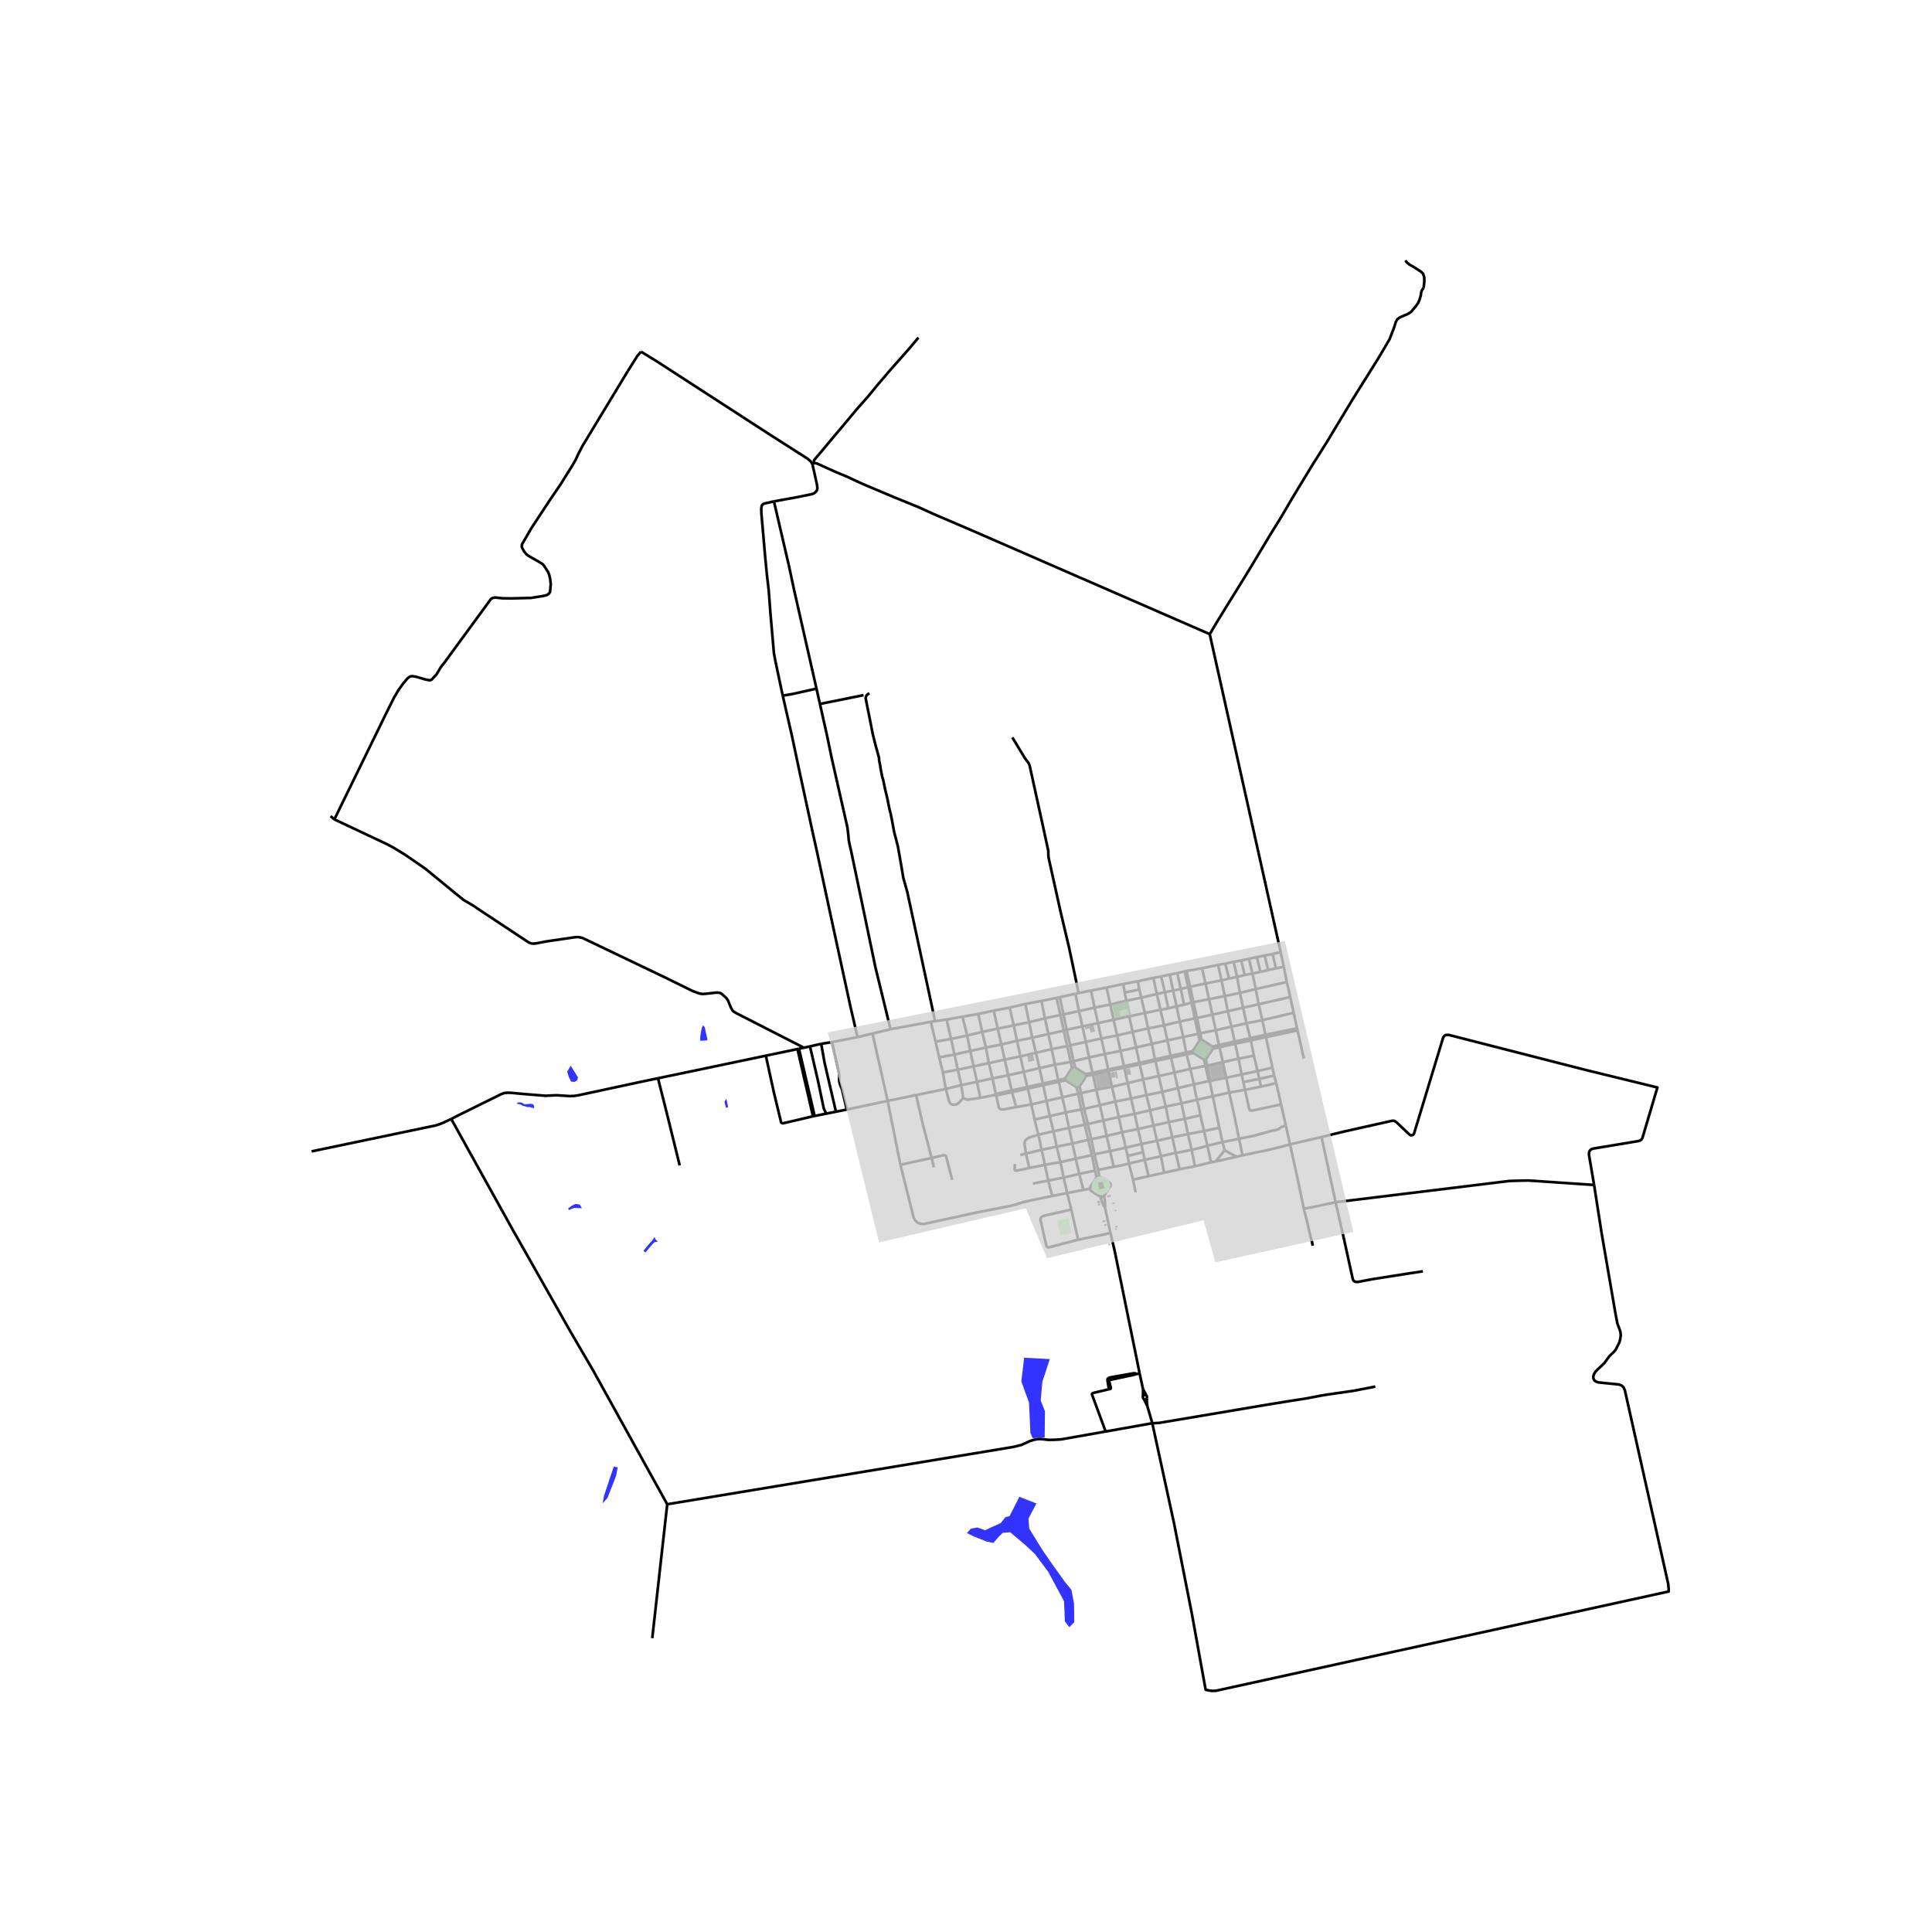 <svg xmlns="http://www.w3.org/2000/svg" xmlns:xlink="http://www.w3.org/1999/xlink" width="960" height="960" viewBox="0 0 720 720"><defs><style>*{stroke-linejoin:round;stroke-linecap:butt}</style></defs><g id="figure_1"><path id="patch_1" d="M0 720h720V0H0z" style="fill:#fff"/><g id="axes_1"><path id="patch_2" d="M106.004 640.8h525.992V86.4H106.004z" style="fill:#fff"/><g id="LineCollection_1"><path d="m325.155 385.173 5.647 25.095M325.155 385.173l-5.576 1.342M325.155 385.173l6.721-1.618M168.163 417.006l-2.905 1.362-1.388.56-1.46.482-46.29 9.672M397.167 402.626l4.022 2.52M397.167 402.626l-2.586.506M396.972 401.9l-.015.268.067.276.143.182M394.962 371.626l5.81-1.277M394.962 371.626l-1.207.265M394.962 371.626l1.387 6.432M330.802 410.268l4.754 23.802M330.802 410.268l10.6-2.173M330.802 410.268l-15.24 3.229M400.083 395.491l-1.246-5.912M400.083 395.491l5.779-1.41M400.083 395.491l-1.059.257M400.764 397.896l-.304-1.008-.377-1.397M464.554 381.322l5.888-1.136M464.554 381.322l-5.643 1.295M464.554 381.322l-1.286-5.774M464.554 381.322l1.365 5.555M381.502 399.424l1.366 5.685M381.502 399.424l-1.232-5.74M381.502 399.424l5.878-1.362M381.502 399.424l-5.792 1.288M383.05 405.685l5.736-1.256M383.05 405.685l1.314 5.898M383.05 405.685l-.182-.576M383.05 405.685l-5.894 1.326M395.878 408.946l5.91-1.332M395.878 408.946l-5.868 1.322M395.878 408.946l1.285 5.635M395.878 408.946l-1.297-5.814M402.844 407.354l5.673-1.21M402.844 407.354l-1.056.26M402.844 407.354l-.526-2.49M402.844 407.354l1.213 5.883M467.273 393.418l-5.735 1.14M467.273 393.418l-1.132-5.7M467.273 393.418l1.384 5.738M459.747 358.428l2.807-.497M459.747 358.428l-3.144.7M459.747 358.428l1.28 5.623M405.862 394.08l5.891-1.263M405.862 394.08l-1.204-5.802M405.862 394.08l1.276 5.679M382.09 374.147l1.431 6.796M382.09 374.147l6.031-1.136M382.09 374.147l-5.808 1.354M406.564 369.167l5.805-1.129M406.564 369.167l-4.624.93M406.564 369.167l1.37 6.348M436.44 394.192l5.772-1.276M436.44 394.192l-.191-.7M436.44 394.192l1.212 5.533M436.44 394.192l-5.832 1.167M411.804 450.002l2.004 9.371M411.804 450.002l.04-1.163-.052-.9-.178-1.493-.12-.79" clip-path="url(#p124d0c5efa)" style="fill:none;stroke:#000"/><path d="m410.078 445.995.254.673.476 1.63.444.933.552.77M388.786 404.429l5.795-1.297M388.786 404.429l1.224 5.839M388.786 404.429l-.157-.635M435.06 387.695l-1.256-5.615M435.06 387.695l1.189 5.796M435.06 387.695l5.909-1.229M435.06 387.695l-5.806 1.33M444.097 428.499l-1.37-5.858M445.318 434.634l-.318-1.51-.903-4.625M449.946 426.99l-2.175.614-2.389.6-1.285.295M438.177 429.643l2.135-.358 1.761-.358 2.024-.428M315.561 413.497l-4.021.802M310.054 388.363l2.618 11.47.128 1.105-.08 1.02.016 1.058.246.956.277.77.484 1.075 1.818 7.68M376.282 375.5l1.507 6.615M376.282 375.5l-5.952 1.137M437.652 399.725l5.937-1.378M437.652 399.725l-5.81 1.287M437.652 399.725l1.307 5.775M401.794 462.003l-2.556-11.25M399.238 450.753l-.975.249-.969.218-8.15 1.828-.88.405-.429.513-.095.6 2.214 9.726.254.404.373.148.429-.023 10.784-2.818M413.808 459.373l-.833.336-11.181 2.294M470.442 380.186l-1.38-5.914M470.442 380.186l1.143 5.43M470.442 380.186l11.665-2.755M411.753 392.817l1.25 5.76M411.753 392.817l-1.309-5.79M411.753 392.817l5.848-1.198M387.38 398.062l5.775-1.295M387.38 398.062l1.25 5.732M387.38 398.062l-1.309-5.713M413.11 399.102l5.888-1.245M413.11 399.102l-.107-.526M414.402 404.991l-.635-2.894-.246-1.12-.411-1.875M413.11 399.102l-5.79 1.323M310.054 388.363l-4.013.634M310.054 388.363l9.525-1.848M414.402 404.991l5.858-1.346M414.402 404.991l-5.885 1.152M414.402 404.991l1.245 5.491M391.216 415.932l1.365 5.65M391.216 415.932l-1.206-5.664M391.216 415.932l5.947-1.351M391.216 415.932l-5.653 1.322M465.45 357.315l2.913-.645M465.45 357.315l-2.896.616M465.45 357.315l1.302 5.501M407.32 400.425l-.182-.666M407.32 400.425l1.197 5.718M407.32 400.425l-2.632.628M480.758 426.468l-1.56-6.972M480.758 426.468l11.738-2.736M485.856 450.43l-.377-2.035-2.15-10.256-2.571-11.67M463.063 430.551l10.03-2.106 5.038-1.23 2.627-.747M477.266 354.818l-3.007.708M477.266 354.818l1.159 5.494M477.266 354.818l-10.74-48.14M485.889 394.482l-2.33-10.492M403.734 443.433l-1.525-5.963M403.734 443.433l2.472-.384M403.734 443.433l-6.043 1.17M400.772 370.35l1.168-.253M400.772 370.35l1.33 6.443M352.484 405.824l5.761-1.44M352.484 405.824l-11.082 2.271M352.484 405.824l-1.105-6.166M358.96 409.249l-1.842 1.952-.464.284-.548.137-.615.062-.547-.043-.512-.175-.413-.443-.317-.541-1.218-4.658M408.517 406.143l1.379 5.743M445.318 434.634l6.018-1.475" clip-path="url(#p124d0c5efa)" style="fill:none;stroke:#000"/><path d="m439.62 435.76 1.74-.386 3.958-.74M424.692 511.749l-9.259-45.443-1.625-6.933M393.155 396.767l5.87-1.02M393.155 396.767l1.223 5.778M393.155 396.767l-1.221-5.8M404.057 413.237l5.839-1.35M404.057 413.237l-1.117.212M404.057 413.237l1.326 5.63M429.82 364.435l2.868-.558M429.82 364.435l-5.783 1.262M429.82 364.435l1.295 6.007M394.58 403.132l-.202-.587M346.88 380.803l1.779 7.41M346.88 380.803l1.603-.25M346.88 380.803l-15.004 2.752M388.121 373.01l1.3 6.486M388.121 373.01l5.634-1.12M397.163 414.581l5.777-1.132M397.163 414.581l1.23 5.744M304.28 256.626l-8.367-36.868-1.857-8.7-5.626-24.211" clip-path="url(#p124d0c5efa)" style="fill:none;stroke:#000"/><path d="m291.71 259.262-.622-2.867-2.047-9.65-.619-3.252-1.286-14.724-.65-8.653-.714-6.21-.604-6.288-1.412-16.172-.063-1.836.174-1.121.317-.467.62-.358 3.626-.817" clip-path="url(#p124d0c5efa)" style="fill:none;stroke:#000"/><path d="m302.722 172.8.682 3.004 1.087 4.957.127 1.238-.158.661-.35.545-.634.568-.865.374-5.555 1.136-8.626 1.564M305.563 262.34l2.682 11.954 1.65 7.984 2.666 11.766 3.254 14.35.349 3.019.143 1.758.46 2.21.302 1.199 4.546 21.702 4.61 22.139 5.651 23.134M233.954 138.309l3.556-5.627 1.356-1.634" clip-path="url(#p124d0c5efa)" style="fill:none;stroke:#000"/><path d="m302.722 172.8-.683-.934-1-.871-14.386-9.19-42.145-27.31-5.642-3.447M302.722 172.8l.587-.179M291.71 259.262l3.536 15.498 2.46 11.642 5.11 23.61 1.73 7.781 5.463 25.429 6.937 31.973 2.633 11.32M401.189 405.146l.6 2.468M401.189 405.146l.45-.041.381-.098.298-.143M402.318 404.864l1.626-2.424.744-1.387M404.688 401.053v-.255l-.078-.36-.087-.15M404.523 400.289l-3.76-2.393" clip-path="url(#p124d0c5efa)" style="fill:none;stroke:#000"/><path d="m407.138 399.759-1.456.32-1.159.21M400.764 397.896l-.484-.059-.436.08-.415.2M399.429 398.118l-2.457 3.782M399.024 395.748l.314 1.296.091 1.074M396.972 401.9l-1.368.338-1.226.307M390.01 410.268l-5.646 1.315M384.364 411.583l1.2 5.671M384.364 411.583l-5.675.998M409.725 438.497l-.496-2.52M409.725 438.497l-.4-.02-.39.122-.345.279M411.494 445.656l2.294-3.575.119-.506-.091-.443-.314-.374-3.162-1.906-.615-.355M399.238 450.753l-1.547-6.15M410.078 445.995l.662-.043.374-.105.38-.19" clip-path="url(#p124d0c5efa)" style="fill:none;stroke:#000"/><path d="m406.206 443.05.281.544.437.432 3.154 1.969M408.59 438.878l-2.13 3.171-.167.503-.087.497M408.104 436.25l.395 1.687.091.94M402.94 413.449l1.334 5.693M402.94 413.449l-1.152-5.835M394.378 402.545l-5.749 1.249M388.63 403.794l-5.762 1.315M382.868 405.11l-5.858 1.224M371.088 407.68l-1.218-5.785M371.088 407.68l.147.557M371.088 407.68l-.408.413M377.01 406.334l-2.145.479-1.892.424-1.048.268-.837.176M415.056 434.821l-1.349-5.85M415.056 434.821l-5.827 1.156M420.72 433.611l-1.96.498-1.326.288-2.378.424M393.755 371.89l1.434 6.36M399.024 395.748l-1.3-5.898M420.72 433.611l-.466-2.828M420.72 433.611l5.88-1.387M420.72 433.611l1.53 6.023M409.23 435.977l-1.366-5.805M432.65 430.888l1.183 6.159M438.177 429.643l-1.619.358-3.908.887M426.6 432.224l3.181-.698 2.869-.638" clip-path="url(#p124d0c5efa)" style="fill:none;stroke:#000"/><path d="m431.158 425.126.997 3.79.495 1.972M455.607 425.612l6.146-1.23M455.607 425.612l-5.66 1.379M456.388 428.709l-.476-1.883-.305-1.214M454.413 420.274l.551 2.522.206 1.015.31 1.311.127.49M444.874 392.515l3.789 2.341M444.593 391.542l-.012.3.091.366.202.307" clip-path="url(#p124d0c5efa)" style="fill:none;stroke:#000"/><path d="m442.212 392.916 1.932-.312.73-.09M448.663 394.856l.259.028.23-.05.23-.09M448.663 394.856l.247.978.336 1.408M449.381 394.744l1.881-2.692.746-1.224" clip-path="url(#p124d0c5efa)" style="fill:none;stroke:#000"/><path d="m449.874 397.11-.318-1.54-.175-.826M452.008 390.828l2.468-.543M452.008 390.828l-.002-.282-.072-.278-.184-.288" clip-path="url(#p124d0c5efa)" style="fill:none;stroke:#000"/><path d="m451.75 389.98-3.42-2.218-.543-.3M454.254 389.43l-1.531.378-.973.172M447.787 387.463l-.493-2.368M447.787 387.463l-.32.003-.188.07-.205.182M447.074 387.718l-2.481 3.824" clip-path="url(#p124d0c5efa)" style="fill:none;stroke:#000"/><path d="m446.51 385.282.325 1.51.24.926M444.593 391.542l-.917.311-1.638.4M469.968 404.958l-.685-2.896M469.968 404.958l-5.986 1.162M469.968 404.958l5.649-1.302M485.856 450.43l1.155 4.44 1.424 6.134.17.67.183.614.111.362.108.56.214 1.023M492.496 423.732l5.243 24.305M594.079 441.604l-1.91-11.19.032-.927.278-.692.555-.514.841-.257 16.636-2.766.755-.237.487-.378.35-.622 5.563-18.749-26.548-6.485-51.143-13.093-1.044-.023-.61.323-.48.607-10.912 35.985-.313.303-.373.179-.5.004-.314-.101-5.007-4.751-.54-.396-.646-.184-.633.088-17.778 3.982-8.329 2.022M497.739 448.037l-9.26 1.96-1.412.234-1.211.198M530.266 473.777l-4.309.653-14.26 2.24-5.681 1.071-.687-.004-.555-.198-.409-.355-.218-.466-3.107-14.161-3.301-14.52M594.079 441.604l-24.62-1.675-6.952.18-64.768 7.928M450.829 236.32l15.696 70.357M303.309 172.621l.587-.023.643.163 6.84 3.105 4.563 1.899 3.245 1.541 3.58 1.596 10.204 4.295 9.618 3.93 5.284 2.413 13.84 5.93 89.116 38.85M530.56 107.303l-.647.837-.33.97-.079.972-.548 1.758-.452 1.059-.896 1.253-1.738 2.086-1.397.871-1.174.46-1.683.743-.876.677-.528.89-.635 2.056-1.746 4.529-.698 1.198-3.626 6.11-9.69 15.48-9.379 15.548-5.626 8.934-6.912 11.378-4.348 7.424-4.19 6.755-6.491 10.833-2.73 4.482-5.253 8.483-4.682 7.58-3.377 5.65M478.425 360.312l1.142 5.65M478.425 360.312l-2.905.575M466.752 362.816l1.239 5.764M466.752 362.816l-2.88.562M466.752 362.816l2.975-.621M461.028 364.05l1.042 5.977M461.028 364.05l-2.997.65M461.028 364.05l2.843-.672M431.115 370.442l1.34 5.883M431.115 370.442l-5.777 1.355M431.115 370.442l3-.715M407.934 375.515l1.24 5.783M407.934 375.515l-5.832 1.278M407.934 375.515l5.838-1.148M402.102 376.793l1.27 5.711M402.102 376.793l-5.753 1.265M396.349 378.058l-1.16.192M396.349 378.058l1.144 5.717M395.189 378.25l1.216 5.841M395.189 378.25l-5.767 1.246M389.422 379.496l1.259 5.881M389.422 379.496l-5.9 1.447M383.521 380.943l1.173 5.758M383.521 380.943l-5.732 1.172M377.79 382.115l1.221 5.773M377.79 382.115l-5.952 1.214M348.659 388.213l1.35 5.834M348.659 388.213l5.769-1.048M352.785 379.948l1.643 7.217M352.785 379.948l5.922-1.07M352.785 379.948l-4.302.604M354.428 387.165l6.008-1.255M354.428 387.165l1.27 5.82M358.245 404.385l5.848-1.23M358.245 404.385l.714 4.864M358.245 404.385l-1.302-5.743M351.379 399.658l-1.37-5.61M351.379 399.658l5.564-1.016M356.943 398.642l-1.245-5.656M356.943 398.642l5.897-1.244M380.27 393.683l-1.259-5.795M380.27 393.683l5.801-1.334M380.27 393.683l-5.829 1.21M386.071 392.35l-1.377-5.649M386.071 392.35l5.863-1.384M391.934 390.966l-1.253-5.589M391.934 390.966l5.79-1.116M397.723 389.85l1.114-.27M397.723 389.85l-1.318-5.759M398.837 389.58l-1.344-5.805M398.837 389.58l5.821-1.302M404.658 388.278l-1.285-5.774M404.658 388.278l5.786-1.251M410.444 387.027l-1.27-5.729M410.444 387.027l5.887-1.141M433.804 382.08l-1.35-5.755M433.804 382.08l5.86-1.362M433.804 382.08l-5.97 1.193M463.268 375.548l-1.198-5.52M463.268 375.548l5.793-1.276M463.268 375.548l-5.695 1.302M469.061 374.272l-1.07-5.692M469.061 374.272l11.76-2.724M483.376 383.22l.183.77M483.376 383.22l-1.269-5.79M483.376 383.22l-11.791 2.397M471.585 385.617l.206.902M471.585 385.617l-5.666 1.26M465.92 386.877l.221.84M465.92 386.877l-5.794 1.284M466.141 387.718l5.65-1.199M466.141 387.718l-5.809 1.253M471.79 386.52l2.415 11.357M471.79 386.52l11.769-2.53M436.249 393.491l-5.821 1.296M436.249 393.491l5.789-1.237M413.003 398.576l-5.865 1.183M413.003 398.576l5.847-1.268M412.369 368.038l6.187-1.32M412.369 368.038l1.403 6.329M413.772 374.367l5.946-1.411M413.772 374.367l1.212 5.647M416.331 385.886l5.754-1.346M416.331 385.886l1.27 5.733M416.331 385.886l-1.347-5.872M417.601 391.619l5.796-1.265M417.601 391.619l1.25 5.69M418.85 397.308l.148.549M418.85 397.308l5.766-1.214M418.998 397.857l5.753-1.171M418.998 397.857l1.262 5.788M420.26 403.645l5.77-1.39M420.26 403.645l1.268 5.734M426.6 432.224l1.437 6.11M426.6 432.224l-.623-2.849M425.977 429.375l-.582-3.035M425.977 429.375l-5.723 1.408M419.513 427.713l.397 1.603.344 1.467M428.037 438.334l-5.786 1.3M428.037 438.334l5.796-1.287M451.336 433.16l1.727-.32M451.336 433.16l-1.39-6.17M449.946 426.99l-1.23-5.502M443.589 398.347l5.657-1.105M443.589 398.347l-1.377-5.431M443.589 398.347l1.365 5.743M442.212 392.916l-.174-.662M442.038 392.254l-1.07-5.788M440.969 386.466l5.54-1.184M440.969 386.466l-1.305-5.748M439.664 380.718l5.597-1.197M439.664 380.718l-1.201-5.668M437.193 369.198l-3.079.53M437.193 369.198l2.857-.638M437.193 369.198l-1.254-5.976M437.193 369.198l1.27 5.852M435.94 363.222l2.793-.56M435.94 363.222l-3.252.655M441.473 362.028l.669-.177M441.473 362.028l-2.74.634M441.473 362.028l1.335 5.862M442.808 367.89l-2.758.67M442.808 367.89l.733-.17M442.808 367.89l1.257 5.76M445.26 379.52l.828-.147M445.26 379.52l1.25 5.762M445.26 379.52l-1.195-5.87M446.51 385.282l.784-.187M447.294 385.095l5.785-1.16M447.294 385.095l-1.206-5.722M446.088 379.373l5.736-1.248M446.088 379.373l-1.34-5.88M443.541 367.72l5.722-1.193M443.541 367.72l-1.4-5.87M443.541 367.72l1.206 5.773M442.142 361.85l5.793-.992M447.935 360.858l6.024-1.277M449.263 366.527l-.84-3.673-.488-1.996M449.263 366.527l5.93-1.189M449.263 366.527l1.29 5.837M451.824 378.125l5.749-1.275M451.824 378.125l1.255 5.81M451.824 378.125l-1.27-5.761M453.08 383.936l5.831-1.32M453.08 383.936l1.174 5.494M454.254 389.43l.222.855M454.254 389.43l5.872-1.269M454.476 390.285l5.856-1.314M454.476 390.285l1.248 5.526M455.724 395.811l5.814-1.254M455.724 395.811l-5.85 1.298M455.724 395.811 457 401.64M458.103 407.192 457 401.639M458.103 407.192l-6.137 1.352M458.103 407.192l5.88-1.072M461.753 424.382l-1.627-8.03-2.023-9.16M475.617 403.656l-.767-2.814M475.617 403.656l1.812 7.924M446.08 409.847l-5.8 1.335M446.08 409.847l5.886-1.303M444.954 404.09l.38 2.303.746 3.454M447.366 415.606l-.412-2.055-.302-1.494-.572-2.21M440.28 411.182l-1.321-5.682M440.28 411.182l1.265 5.76M440.28 411.182l-5.84 1.207M434.44 412.39l-5.84 1.4M434.44 412.39l1.166 5.768M434.44 412.39l-1.292-5.48M428.6 413.79l-5.77 1.318M428.6 413.79l-1.371-5.679M428.6 413.79l1.294 5.643M422.83 415.108l-5.88 1.189M424.1 420.773l-.333-1.48-.43-1.929-.507-2.256M421.528 409.38l.556 2.49.746 3.238M416.95 416.297l1.199 5.658M416.95 416.297l-1.303-5.815M416.95 416.297l-5.769 1.27M411.181 417.567l-1.285-5.68M411.181 417.567l1.238 5.773M411.181 417.567l-5.798 1.3M405.383 418.867l-1.109.275M405.383 418.867l1.307 5.656M404.274 419.142l1.274 5.664M404.274 419.142l-5.882 1.183M398.392 420.325l1.25 5.81M398.392 420.325l-5.811 1.256M392.58 421.581l1.238 5.743M392.58 421.581l-5.618 1.292M386.962 422.873l-1.399-5.619M388.169 428.491l-.683-3.408-.524-2.21M382.356 429.908l-.583-3.813.19-.825.54-.67.841-.575 3.618-1.152M390.652 439.96l1.49 5.75M390.652 439.96l-1.245-5.882M390.652 439.96l-5.744 1.129M390.652 439.96l5.751-1.103M392.143 445.71l5.548-1.107M335.556 434.07l4.906 19.6.603 1.183 1.04.908 1.07.299 1.167.085 19.854-4.337 11.237-2.178 2.507-.56 3.301-1.028 3.238-.747 7.664-1.586M397.691 444.603l-1.288-5.746M408.104 436.25l-5.895 1.22M408.104 436.25l-1.208-5.767M402.209 437.47l-1.293-5.665M402.209 437.47l-5.806 1.387M396.403 438.857l-1.21-5.76M389.407 434.078l5.786-.982M388.169 428.491l.65 2.848.588 2.74" clip-path="url(#p124d0c5efa)" style="fill:none;stroke:#000"/><path d="m383.59 435.269 1.746-.335 2.619-.537 1.452-.319M395.193 433.096l-1.375-5.772M395.193 433.096l5.723-1.29M400.916 431.805l-1.274-5.67M400.916 431.805l5.98-1.322M406.896 430.483l-1.348-5.677M407.864 430.172l-1.174-5.65M407.864 430.172l5.843-1.2M413.707 428.972l-1.288-5.632M413.707 428.972l5.806-1.259M419.513 427.713l5.882-1.373M418.149 421.955l.809 3.113.555 2.645M425.395 426.34l-1.296-5.567M425.395 426.34l5.763-1.214M442.726 422.64l-1.18-5.699M442.726 422.64l5.99-1.152M442.726 422.64l-5.852 1.164M431.158 425.126l5.716-1.322M431.158 425.126l-1.264-5.693M426.03 402.255l5.813-1.243M426.03 402.255l-1.28-5.57M426.03 402.255l1.199 5.856M424.75 396.686l5.858-1.327M424.75 396.686l-.134-.592M424.616 396.094l-1.219-5.74M424.616 396.094l5.812-1.307M423.397 390.354l5.857-1.33M423.397 390.354l-1.312-5.814M422.085 384.54l5.749-1.267M422.085 384.54l-1.278-5.782M420.807 378.758l-5.823 1.256M420.807 378.758l5.828-1.249M419.718 372.956l5.62-1.159M419.718 372.956l-.552-3.074M418.556 366.718l5.48-1.021M418.556 366.718l.61 3.164M424.037 365.697l.555 3.065M425.338 371.797l1.297 5.712M425.338 371.797l-.746-3.035M427.834 383.273l1.42 5.751M427.834 383.273l-1.199-5.764M424.592 368.762l-5.426 1.12M429.254 389.024l1.174 5.763M430.428 394.787l.18.572M430.608 395.359l1.235 5.653M431.843 401.012l1.305 5.897M441.545 416.941l5.821-1.335M435.606 418.158l2.92-.607 3.02-.61M429.894 419.433l-5.795 1.34M435.606 418.158l-2.087.503-3.625.772M424.1 420.773l-5.951 1.182M418.149 421.955l-5.73 1.385M412.42 423.34l-5.73 1.183M406.69 424.523l-1.142.283M405.548 424.806l-5.906 1.329M399.642 426.135l-5.824 1.189M393.818 427.324l-5.649 1.167M388.169 428.491l-5.813 1.417M380.226 430.457l2.13-.549M383.59 435.269l-1.234-5.36" clip-path="url(#p124d0c5efa)" style="fill:none;stroke:#000"/><path d="m378.23 433.816-.135 1.92.06.276.146.144.207.089.31.039 4.772-1.015M409.896 411.886l5.751-1.404M415.647 410.482l5.881-1.103M421.528 409.38l5.7-1.269M427.229 408.111l5.92-1.202M433.148 406.91l5.81-1.41M438.959 405.5l5.995-1.41M444.954 404.09l5.534-1.17M457 401.639l5.73-1.23M457 401.639l-5.82 1.116M468.657 399.156l5.548-1.279M468.657 399.156l-5.927 1.254M468.657 399.156l.626 2.906M474.205 397.877l.645 2.965M477.429 411.58l1.77 7.916M463.982 406.12l1.576 7.19.222.385.38.183.517-.003 10.752-2.295M463.982 406.12l-.644-2.826M462.73 400.41l-1.192-5.853M462.73 400.41l.608 2.884M461.538 394.557l-1.206-5.586M460.332 388.97l-.206-.809M460.126 388.161l-1.215-5.544M458.911 382.617l-1.338-5.767M457.573 376.85l-1.12-5.643M455.193 365.338l2.838-.638M455.193 365.338l-1.234-5.757M455.193 365.338l1.26 5.87M453.959 359.581l2.644-.452M456.603 359.129l1.428 5.571M462.554 357.93l1.317 5.448M468.363 356.67l2.952-.576M468.363 356.67l1.364 5.525M469.727 362.195l2.873-.67M471.315 356.094l2.944-.568M471.315 356.094l1.285 5.432M472.6 361.526l2.92-.639M474.259 355.526l1.261 5.361M479.567 365.961l1.254 5.587M479.567 365.961l-11.576 2.619M467.99 368.58l-5.92 1.447M462.07 370.027l-5.616 1.18M456.454 371.207l-5.9 1.157M450.553 372.364l-5.806 1.13M444.747 373.493l-.682.156M444.065 373.65l-2.811.777M438.463 375.05l-3.095.731M438.463 375.05l2.79-.623M432.455 376.325l-5.82 1.184M432.455 376.325l2.913-.544M414.984 380.014l-5.81 1.284M432.688 363.877l1.426 5.85M434.114 369.727l1.254 6.054M438.733 362.662l1.317 5.898M440.05 368.56l1.204 5.867M409.174 381.298l-5.801 1.206M403.373 382.504l-5.88 1.271M397.493 383.775l-1.088.316M396.405 384.091l-5.724 1.286M390.68 385.377l-5.986 1.324M384.695 386.701l-5.684 1.187M379.011 387.888l-5.856 1.355M355.698 392.986l-5.689 1.061M355.698 392.986l5.875-1.316M358.707 378.878l1.73 7.032M358.707 378.878l5.865-1M360.436 385.91l5.603-1.35M360.436 385.91l1.137 5.76M361.573 391.67l5.853-1.26M361.573 391.67l1.267 5.728M362.84 397.398l5.681-1.199M362.84 397.398l1.253 5.758M364.093 403.156l5.777-1.261M364.093 403.156l1.243 5.965M371.235 408.237l1.365-.272 4.556-.954M378.69 412.581l-4.932.908-.682-.078-.476-.186-.338-.45-1.027-4.538M371.235 408.237l-.555-.144M369.87 401.895l5.84-1.183M369.87 401.895l-1.349-5.696M368.521 396.2l5.92-1.308M368.521 396.2l-1.095-5.79M367.426 390.41l5.73-1.167M367.426 390.41l-1.387-5.85M366.04 384.56l5.798-1.23M366.04 384.56l-1.468-6.683M364.572 377.877l5.758-1.24M370.33 376.637l1.508 6.692M371.838 383.33l1.317 5.913M373.155 389.243l1.286 5.65M374.441 394.892l1.27 5.82M375.71 400.712l1.3 5.622M377.01 406.334l.146.677M377.156 407.01l1.533 5.571M449.246 397.242l.628-.133M449.246 397.242l1.242 5.677M450.488 402.92l.43.411M451.18 402.755l-.321.069-.37.095M451.18 402.755l-1.306-5.646M451.18 402.755l-.263.576M463.338 403.294l5.945-1.232M469.283 402.062l5.567-1.22M324.036 258.403l-.444.187-.334.234-.35.42-.237.467-.048.56.254 1.37 1.064 5.26 1.349 6.848 1.031 4.078 1.278 4.622v.685l.214 1.183.167.716.198 1.385.476 2.467.135.677.34 1.042.715 3.455.825 3.456.814 4.046.44 1.68.524 2.6.698 3.798.27 1.198.318 1.151.396 1.51.508 2.039 1.222 6.94.794 4.748 1.476 5.214 10.354 48.113M377.266 274.83l2.055 3.378 2.642 4.366.953 1.268.38.467.421.988 5.039 22.956 1.9 8.766.036.89-.004.908.139 1.062 4.436 19.983 3.126 13.213 2.777 13.109.774 3.913M438.177 429.643l-1.303-5.839M438.177 429.643l1.443 6.118M436.874 423.804l-1.268-5.646M454.413 420.274l-5.698 1.214M451.966 408.544l.495 2.284.523 2.583.682 3.377.747 3.486M456.388 428.709l4.5 2.389M456.388 428.709l-3.325 4.132M460.887 431.098l-7.824 1.743M460.887 431.098l2.176-.547M450.917 403.331l.56 2.922.489 2.29M482.107 377.43l-1.286-5.882M447.366 415.606l.46 2.194.572 2.21.317 1.478M444.165 601.35l5.138 28.372 1.297.276.968.14 1.52-.027 66.79-14.666 102.002-22.344-.025-1.082-.166-1.766-16.149-72.141-.555-1.168-.683-.622-1.031-.374-7.567-.762-.785-.249-.548-.323-.353-.416-.206-.56-.028-.743.222-.763.631-.988.94-.972 1.266-1.171 1.166-1.16.786-1.12 1.072-1.424 1.523-1.432.722-.864 1.357-2.676.333-1.19.215-1.471-.143-1.307-.389-1.206-.722-1.868-.714-3.704-5.214-30.29-2.756-17.685M124.603 305.368l-1.41-1.223M233.954 138.309l-16.775 27.705-1.666 3.175-.952 2.132-1.651 2.787-4.03 6.443-4.032 5.915-6.714 10.194-3.53 6.074-.168.542.048.7.746 1.385.794 1.058.936.748 3.015 1.711 2.127 1.246.683.763 1.475 2.287.429 1.105.35 1.541.205 1.946-.254 2.801-.365.623-.761.545-1.254.342-4.682.747-7.284.187-3.444-.047-2.698-.296-.905.187-.65.39-17.332 23.688-1.428 1.82-1.476 2.522-1.158 1.26-.635.701-.46.233-.46.047-1.405-.28-3.389-.996-1.563-.265-.452.067-.44.108-.314.207-.643.529-1.412 1.657-1.841 2.553-1.73 2.941-3.22 6.467-18.986 38.864M299.595 390.457l-25.147-12.855-.857-.498-.524-.444-.61-.988-1.207-2.926-.627-.871-1.737-1.549-.643-.319-.818-.109-.92.062-3.761.413-1.024.054-1.103-.178-2.507-.919-10.427-5.143-30.599-14.637-.992-.233-.778-.094-1.04.055-10.617 1.556-3.983.758-.905.074-.77-.074-.888-.307-1.659-1.1-16.727-11.07-2.437-1.65-3.49-2.054-2.778-2.226-11.499-9.43-7.459-5.152-4.364-2.662-2.667-1.416-19.428-9.157M299.595 390.457l-1.837.384M299.595 390.457l2.261-.502M168.163 417.006l22.743 40.983 21.782 38.437 8.485 14.528 27.485 49.647M412.04 533.48l-16.523 2.924-2.571.163-2.27.032-2.658-.312-1.293.024-1.23.217-1.675.514-3.253 1.47-3.095.748-127.79 21.162-1.024.18M243.079 610.5l4.667-41.753.912-8.146M245.209 401.835l-6.756 1.414-22.917 4.933-1.666.242-1.444.054-5.023-.311-2.032.085-2.015.11-7.775-.625-5.263-.488-1.245-.016-1.128.101-1.174.428-16.836 8.317-1.772.927M429.426 530.402l-17.386 3.077M429.426 530.402l-1.863-6.455M512.539 516.742l-8.07 1.564-5.746.825-4.237.614-2.056.335-5.681 1.09-6.023.933-7.983 1.3-6.38 1.073-34.384 5.797-2.553.129" clip-path="url(#p124d0c5efa)" style="fill:none;stroke:#000"/><path d="m444.165 601.35-6.673-33.829-8.066-37.12M342.28 125.822l-.168.19-3.38 4.016-2.857 3.238-4.142 4.67-4.586 5.37-3.524 4.31-4.38 4.95-3.872 4.654-2.175 2.584-2.634 3.113-4.373 5.245-2.373 2.786-.412.576-.088.28-.023.358.016.46M304.28 256.626l1.283 5.714M291.71 259.262l4.06-.719 8.51-1.917M365.337 409.12l5.343-1.027M358.96 409.249l1.19.497.515.04.452-.024 4.22-.641M413.515 514.277l-.505-.682M423.566 512.069l-1.085.308-8.966 1.9M413.264 517.738l.541-.128.084-.075.066-.088.025-.136-.567-2.46-.016-.213.024-.161.094-.2" clip-path="url(#p124d0c5efa)" style="fill:none;stroke:#000"/><path d="m413.01 513.595.246-.14.288-.101 8.92-1.582.366-.006.305.067.431.236M424.692 511.749l-.52.183-.606.137M413.264 517.738l-.54-3.295.009-.366.087-.299.19-.183M424.692 511.749l1.267 5.93" clip-path="url(#p124d0c5efa)" style="fill:none;stroke:#000"/><path d="m412.04 533.48-5.104-13.836.016-.202.15-.171.246-.14 5.916-1.393M461.753 424.382l5.356-1.073 7.019-1.945.531-.094.477-.039 1.36-.435.398-.32.452-.342.452-.213 1.4-.425M433.833 437.047l5.787-1.286M423.235 444.372l-.984-4.738M461.753 424.382l1.31 6.169M306.04 388.997l-4.184.958M311.54 414.3l-4.235-18.187-1.264-7.116M245.209 401.835l3.394 13.413 4.698 19.08M245.209 401.835l40.196-8.409M285.405 393.426l11.79-2.467M302.976 416.009l-10.991 2.569-.341.024-.282-.102-.25-.163-2.706-11.197-3-13.714M523.735 97.062l.54.73 1 .818 1.436.794 2.896 1.876.707.669.46 1.323.024 1.611-.239 2.42M311.54 414.3l-3.655.729M307.885 415.029l-.904-1.986-2.184-10.433-2.94-12.655M307.885 415.029l-4.298.858M297.758 390.841l-.564.118M297.758 390.841l5.829 25.046M303.587 415.887l-.611.122M302.976 416.009l-5.782-25.05M321.808 259.06l-16.245 3.28M426.377 521.521l1.186 2.426M426.377 521.521h.62l.458-.391M425.976 520.099l-.085.41.162.675.324.337M425.976 520.099l-.017-2.42M427.158 519.863h-.512l-.363.054-.307.182M425.959 517.68l1.2 2.183" clip-path="url(#p124d0c5efa)" style="fill:none;stroke:#000"/><path d="m427.455 521.13-.04-.728-.257-.539" clip-path="url(#p124d0c5efa)" style="fill:none;stroke:#000"/><path d="m427.563 523.947-.189-1.658.081-1.16M347.202 431.536l-3.235-12.293-2.565-11.148M348.01 435.04l-.808-3.504M347.202 431.536l4.637-1.079.7.324 2.319 8.896M347.202 431.536l-11.646 2.534" clip-path="url(#p124d0c5efa)" style="fill:none;stroke:#000"/></g><g id="PatchCollection_1"><path d="m261.611 382.86-.358 1.624-.313 2.107.045 1.272.995-.045 1.422-.086.268-.395-.493-1.975-.268-1.229-.224-1.272-.67-.79zM270.696 409.455l-.716 1.097.582 2.326.803-.298zM212.675 397.135l-1.292 2.247.503 1.728.923 1.975 1.291.12.975-.531.336-1.152zM192.513 411.304l.546-.483 1.28.028 1.194.714 2.154-.229.961.172.407.628v.884l-1.834-.485-.61.086-.7-.257-1.193-.314-.699-.428zM211.699 450.369l1.506-1.109 1.335-.604 1.507.235.822 1.377-2.945-.101-1.883.773zM239.808 466.119l1.516-1.902 1.797-2.004.776-1.21.372.818.862.945-.952.104-.564.276-3.137 3.664zM228.723 546.568l1.49.274-.652 3.284-3.164 8.119-1.828 2.032.526-2.853zM379.87 557.804l6.368 2.498-2.972 5.62.318 3.747 4.99 8.118 3.608 5.203 4.777 6.66 2.335 2.81.956 5.1.106 6.973-1.86 1.87-1.643-2.182-.319-7.493-3.184-5.932-2.76-5.1-4.883-6.557-3.927-3.642-5.307-4.475-2.76.208-1.486 1.457-2.055 2.335-2.615-.566-4.883-1.977-2.336-1.145 1.487-1.665 2.441-.417 2.866 1.04 1.91-.936 3.928-1.769 1.698-2.186 1.592-.416zM381.674 505.974l9.553.52-2.76 8.43-.636 6.973 1.592 4.06-.107 9.783-4.458.208-.849-1.874-.53-11.448-1.7-4.58-1.167-3.33.531-4.267z" clip-path="url(#p124d0c5efa)" style="fill:#00f;fill-opacity:.8"/></g><g id="PatchCollection_2"><path d="m398.446 400.023-1.236 1.783.16.845 3.767 2.32.84-.146 2.407-3.666-.179-.844-1.765-.973-1.842-1.363-.789.092zM445.06 391.888l2.64-4.061 4.271 2.67-2.64 4.06zM406.857 442.823l-.106-.556 2.405-3.56.642-.031 3.842 2.438.127.641-2.628 3.81-.66-.041-1.8-1.16-1.058-.647zM414.35 374.42l6.056-1.364 1.168 4.983-6.054 1.366z" clip-path="url(#p124d0c5efa)" style="fill:green;fill-opacity:.8"/></g><g id="PatchCollection_3"><path d="m394.035 454.894 1.173 5.49 4.135-.85-1.174-5.49zM417.015 376.732l3.07-.686.457 1.963-3.07.687z" clip-path="url(#p124d0c5efa)" style="fill:#90ee90;fill-opacity:.8"/></g><g id="PathCollection_1"><defs><path id="mb97bb4a98f" d="M0 3a3 3 0 1 0 0-6 3 3 0 0 0 0 6z" style="stroke:#90ee90;stroke-opacity:.8"/></defs><g clip-path="url(#p124d0c5efa)"><use xlink:href="#mb97bb4a98f" x="410.368" y="441.79" style="fill:#90ee90;fill-opacity:.8;stroke:#90ee90;stroke-opacity:.8"/></g></g><path id="PatchCollection_4" d="m308.468 384.742 170.336-34.102 25.552 108.446-51.408 11.366-4.431-15.686-58.366 14.167-7.84-18.63L327.577 463z" clip-path="url(#p124d0c5efa)" style="fill:#d3d3d3;fill-opacity:.8"/><g id="PatchCollection_5"><path d="m415.41 399.428.692-.142.547 2.544-.69.143zM413.8 399.732l1.491-.322.445 1.985-1.492.321zM419.656 398.487l1.38-.304.5 2.187-1.38.304zM407.871 400.477l5.142-1.16 1.172 5.216-5.172 1.16zM409.183 440.85l1.817-.402.548 2.39-1.817.402zM407.513 382.039l.573 2.417-1.677.383-.375-1.586-1.522.347-.197-.833zM450.502 397.298l1.206 4.993 5.056-1.175-1.205-4.992zM382.75 393.436l.558 2.325 2.186-.504-.556-2.324zM415.597 456.895l.867-.024.012.428-.408.012.006.208-.46.013zM415.558 457.942l.538-.137.119.449-.539.136zM410.758 454.934l1.205-.274.133.56-1.206.275zM411.498 456.3l.817-.177.144.638-.817.177zM415.382 450.936l.554-.112.108.514-.555.112zM414.536 448.292l.876-.196.125.533-.877.197zM412.522 445.575l1.36-.304.164.704-1.36.305zM408.784 447.806l.907-.437.38.76-.907.436zM409.079 448.765l.817-.303.23.598-.817.303zM412.982 463.503l.699-.142.133.63-.698.141z" clip-path="url(#p124d0c5efa)" style="fill:#a9a9a9;fill-opacity:.8"/></g></g></g><defs><clipPath id="p124d0c5efa"><path d="M106.004 86.4h525.991v554.4H106.004z"/></clipPath></defs></svg>